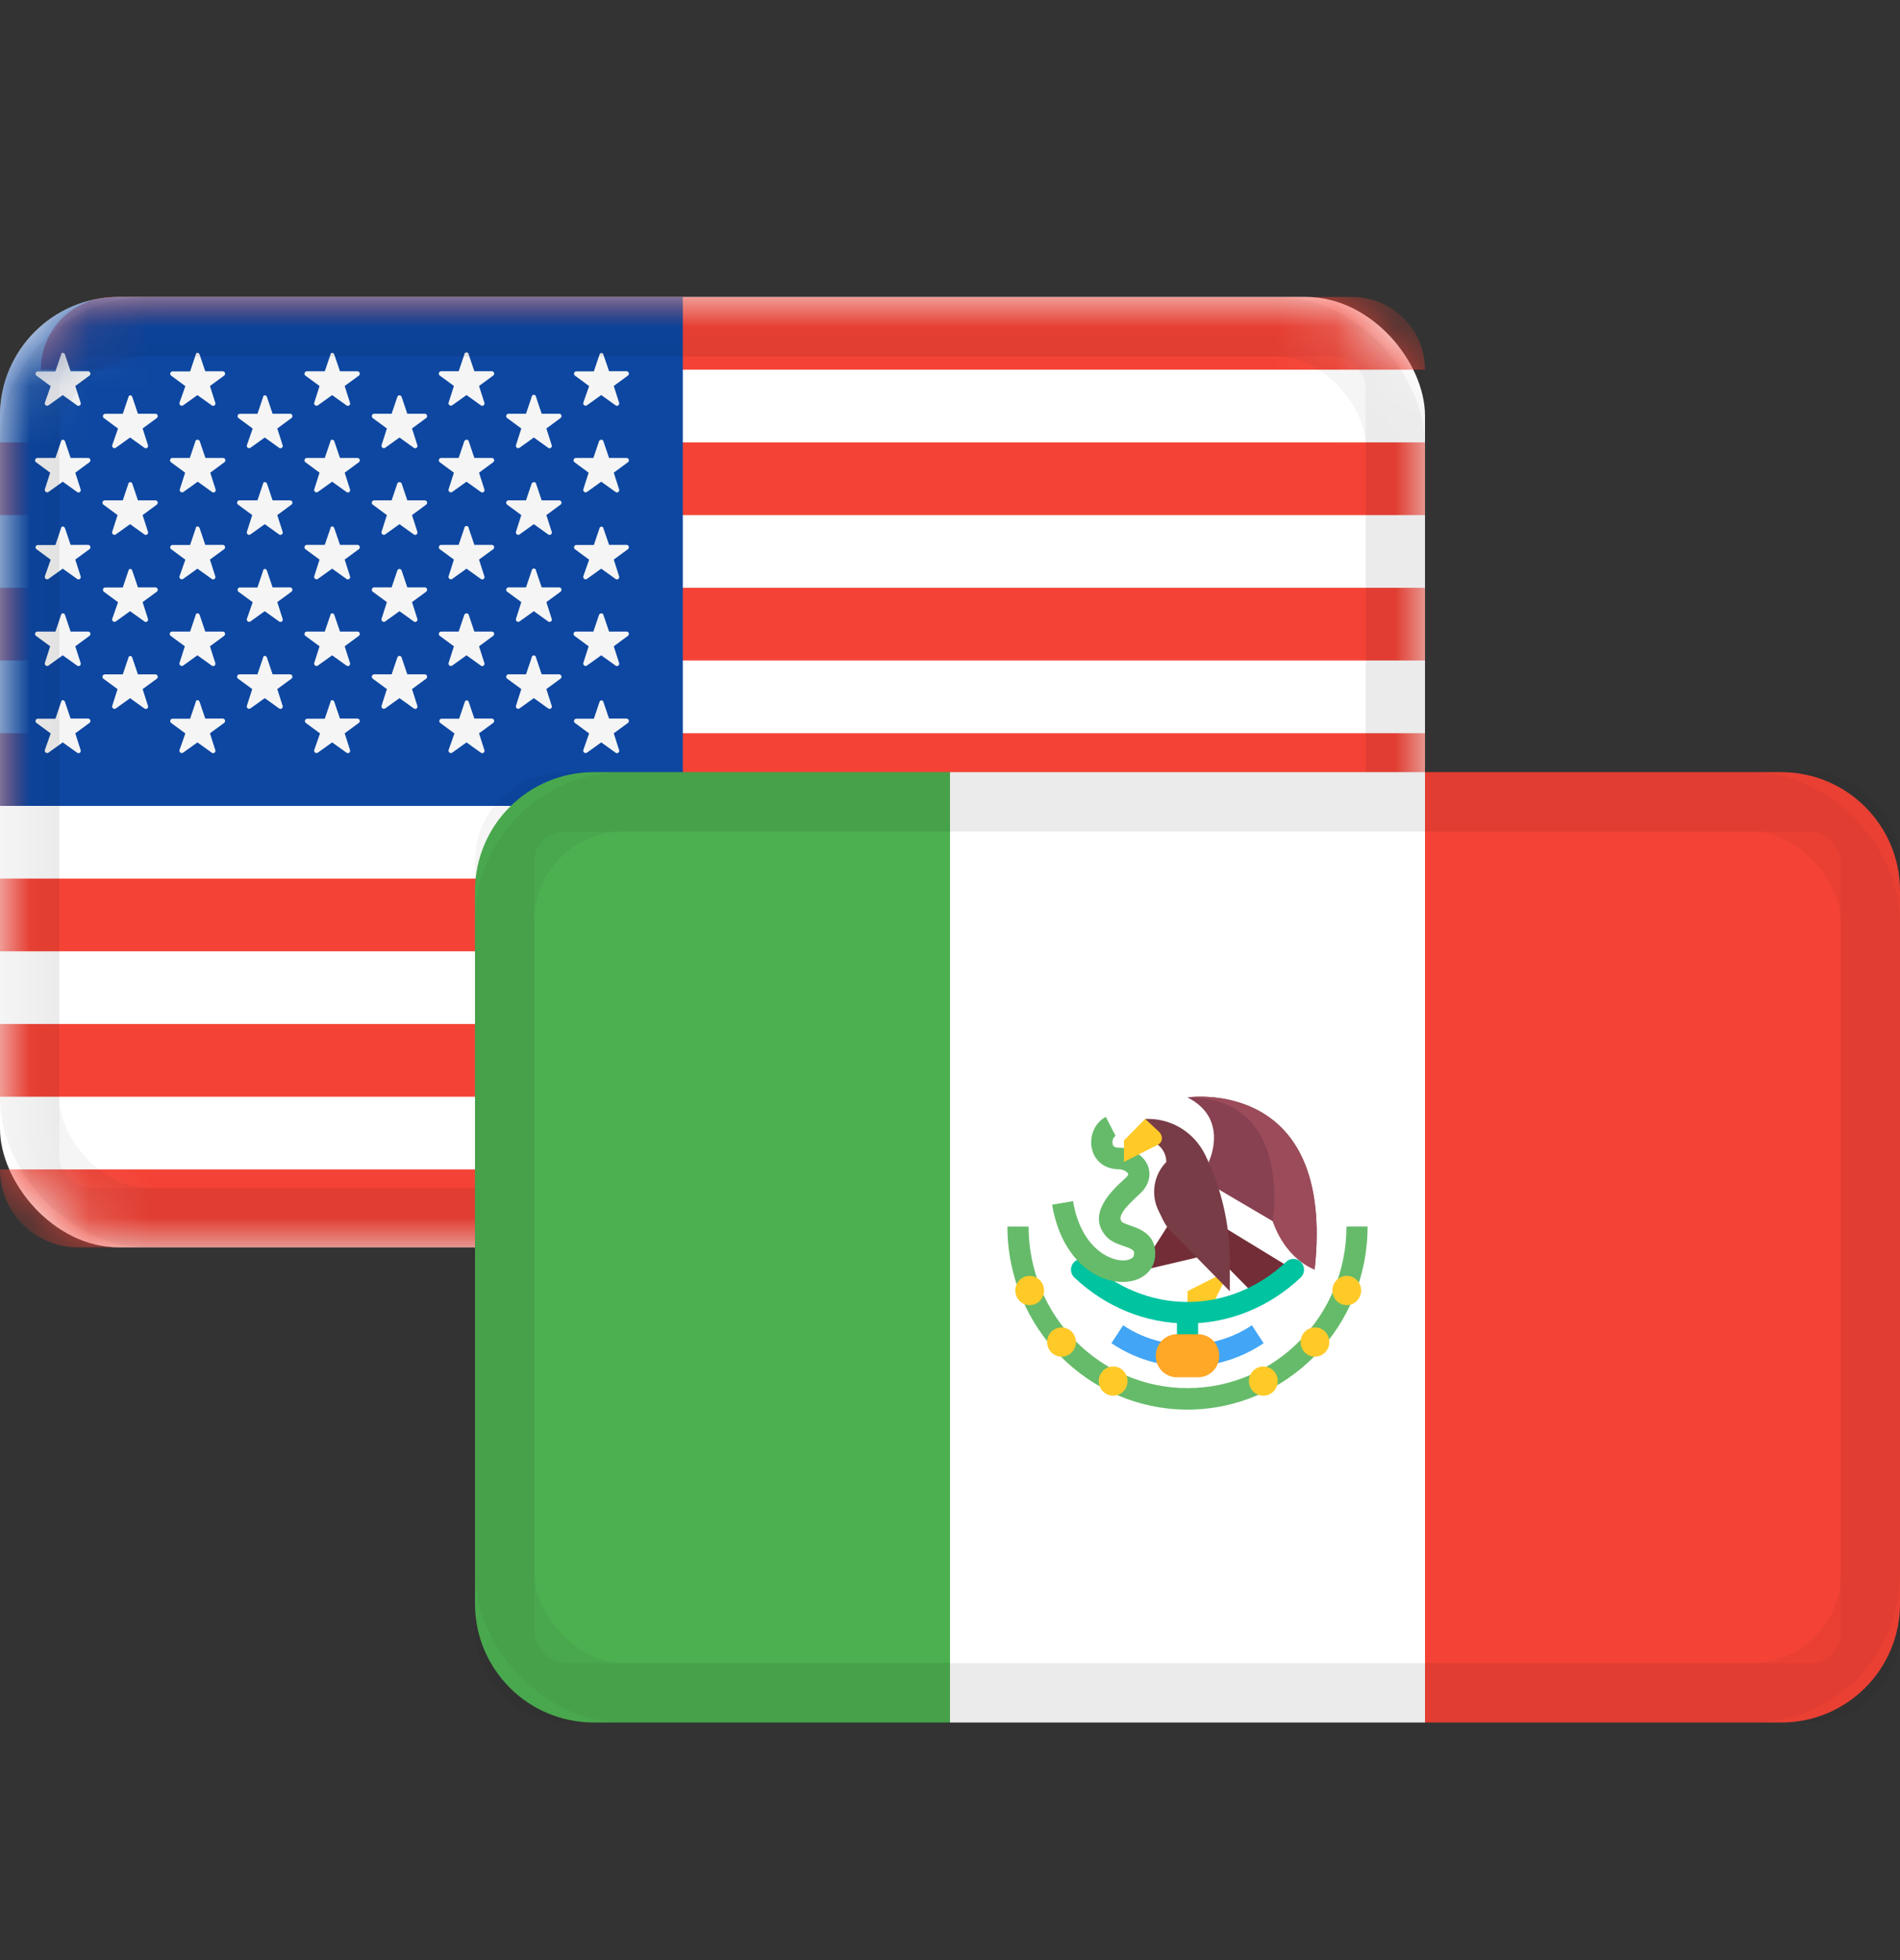 <svg xmlns="http://www.w3.org/2000/svg" xmlns:xlink="http://www.w3.org/1999/xlink" width="32" height="33" viewBox="0 0 32 33">
    <rect x="0" y="0" width="32" height="33" fill="#333333" stroke="none"/>
    <defs>
        <rect id="prefix__a" width="24" height="16" x="0" y="0" rx="2"/>
    </defs>
    <g fill="none" fill-rule="evenodd" transform="translate(0 5)">
        <g>
            <mask id="prefix__b" fill="#fff">
                <use xlink:href="#prefix__a"/>
            </mask>
            <use fill="#FFF" fill-rule="nonzero" xlink:href="#prefix__a"/>
            <path fill="#F44336" fill-rule="nonzero" d="M24 14.688c0 .725-.587 1.312-1.312 1.312H1.312C.587 16 0 15.413 0 14.688h24zm0-2.448v1.224H0V12.24h24zm0-2.448v1.224H0V9.792h24zm0-2.448v1.224H0V7.344h24zm0-2.448V6.12H0V4.896h24zm0-2.448v1.224H0V2.448h24zM22.776 0c.634 0 1.155.482 1.218 1.099l.006.125H.688C.688.548 1.236 0 1.912 0h20.864z" mask="url(#prefix__b)"/>
            <path fill="#0D47A1" fill-rule="nonzero" d="M2 0h9.5v8.568H0V2C0 .895.895 0 2 0z" mask="url(#prefix__b)"/>
            <path fill="#F5F5F5" fill-rule="nonzero" d="M1.094 6.817l.095.281h.295c.017 0 .032.012.037.028.005.016 0 .033-.013.044l-.24.176.09.282c.006.016 0 .035-.014.045-.014.01-.034.01-.047-.002l-.24-.172-.24.172c-.014.01-.032.01-.046 0-.014-.01-.02-.027-.016-.043l.099-.28-.24-.177C.6 7.161.595 7.143.6 7.127.606 7.111.62 7.1.638 7.1h.296l.095-.282c.005-.04.053-.04.065-.001zm9.035-.026c.016 0 .03.01.033.026l.096.281h.295c.017 0 .031.012.037.028.005.016 0 .033-.013.044l-.24.176.09.282c.006.016 0 .035-.014.045-.015.01-.034.01-.047-.002l-.24-.172-.24.172c-.014.01-.033.01-.046 0-.014-.01-.02-.027-.016-.043l.098-.28-.24-.177c-.013-.01-.018-.028-.012-.044.005-.016.02-.027.036-.027h.296l.095-.282c.003-.015.016-.026.032-.027zm-2.269 0c.016 0 .03.01.034.026l.095.281h.295c.017 0 .032.012.037.028.005.016 0 .033-.013.044l-.24.176.09.282c.006.016 0 .035-.014.045-.014.01-.034.01-.047-.002l-.24-.172-.24.172c-.014.01-.032.01-.046 0-.014-.01-.02-.027-.016-.043l.099-.28-.24-.177c-.014-.01-.019-.028-.013-.044.005-.016.02-.027.037-.027h.295l.095-.282c.003-.015.016-.026.032-.027zm-4.498.026l.095.281h.295c.017 0 .032.012.037.028.005.016 0 .033-.013.044l-.24.176.09.282c.006.016 0 .035-.014.045-.014.01-.034.01-.047-.002l-.24-.172-.24.172c-.014.01-.032.01-.046 0-.014-.01-.02-.027-.016-.043l.099-.28-.24-.177c-.014-.01-.019-.028-.013-.044.005-.016.02-.027.037-.027h.296l.095-.282c0-.04.053-.04.065-.001zm2.268 0l.096.281h.295c.017 0 .031.012.037.028.005.016 0 .033-.013.044l-.24.176.09.282c.006.016 0 .035-.014.045-.015.01-.034.01-.047-.002l-.24-.172-.24.172c-.014.01-.033.01-.046 0-.014-.01-.02-.027-.016-.043l.098-.28-.24-.177c-.013-.01-.018-.028-.012-.044.005-.016.02-.027.036-.027h.296l.096-.282c0-.04.053-.04.064-.001zm-3.402-.744l.095.281h.295c.017 0 .032.012.037.028.006.016 0 .033-.013.044l-.24.176.09.282c.006.016 0 .035-.014.045-.014.01-.033.01-.047-.002l-.24-.172-.24.172c-.014.01-.032.01-.046 0-.014-.01-.02-.027-.015-.043l.09-.282-.24-.176c-.013-.01-.018-.028-.013-.044.005-.016.02-.027.037-.028h.304l.095-.281c.006-.039.054-.039.065 0zM9.01 6.04c.011.007.018.019.018.032l.095.281h.295c.017 0 .032.012.037.028.006.016 0 .033-.013.044l-.24.176.09.282c.006.016 0 .035-.014.045-.014.01-.033.01-.047-.002l-.24-.172-.24.172c-.014.01-.032.01-.046 0-.014-.01-.02-.027-.015-.043l.09-.282-.24-.176c-.013-.01-.018-.028-.013-.044.005-.016.02-.027.037-.028h.295l.095-.281c0-.013.007-.025.019-.032.011-.007.025-.007.037 0zm-2.245.032l.095.281h.295c.017 0 .032.012.037.028.005.016 0 .033-.013.044l-.24.176.09.282c.006.016 0 .035-.014.045-.014.01-.033.01-.047-.002l-.24-.172-.24.172c-.014.01-.032.01-.046 0-.014-.01-.02-.027-.016-.043l.09-.282-.24-.176c-.012-.01-.017-.028-.012-.044.005-.016.02-.027.037-.028h.295l.095-.281c.01-.039.063-.039.074 0zm-2.269 0l.095.281h.295c.017 0 .032.012.037.028.006.016 0 .033-.013.044l-.24.176.09.282c.006.016 0 .035-.014.045-.014.01-.033.01-.047-.002l-.24-.172-.24.172c-.014.01-.032.01-.046 0-.014-.01-.02-.027-.015-.043l.09-.282-.24-.176c-.013-.01-.018-.028-.013-.044.005-.016.02-.027.037-.028h.304l.095-.281c.001-.039.054-.039.065 0zm-1.134-.721l.095.282h.295c.017 0 .032.01.037.027.005.016 0 .033-.013.044l-.24.177.09.281c.006.017 0 .035-.014.045-.014.01-.034.01-.047-.002l-.24-.172-.24.172c-.014.01-.032.01-.046 0-.014-.01-.02-.027-.016-.043l.09-.281-.24-.177c-.013-.01-.018-.028-.012-.044.005-.016.02-.027.037-.027h.304l.095-.282c0-.033.053-.033.065 0zm6.8 0l.096.282h.295c.017 0 .031.01.037.027.005.016 0 .033-.013.044l-.24.177.09.281c.006.017 0 .035-.014.045-.015.01-.034.01-.047-.002l-.24-.172-.24.172c-.014.01-.033.01-.046 0-.014-.01-.02-.027-.016-.043l.09-.281-.24-.177c-.013-.01-.018-.028-.012-.044.005-.016.02-.027.036-.027h.296l.095-.282c.014-.033.067-.033.073 0zm-9.068 0l.095.282h.295c.017 0 .032.01.037.027.005.016 0 .033-.013.044l-.24.177.09.281c.006.017 0 .035-.014.045-.014.01-.034.01-.047-.002l-.24-.172-.24.172c-.014.01-.032.01-.046 0-.014-.01-.02-.027-.016-.043l.09-.281-.24-.177c-.013-.01-.018-.028-.012-.044.005-.016.02-.027.037-.027h.304l.095-.282c.005-.033.053-.033.065 0zm6.8 0l.095.282h.295c.017 0 .032.01.037.027.005.016 0 .033-.013.044l-.24.177.09.281c.006.017 0 .035-.014.045-.014.01-.034.01-.047-.002l-.24-.172-.24.172c-.014.01-.032.01-.046 0-.014-.01-.02-.027-.016-.043l.09-.281-.24-.177c-.013-.01-.018-.028-.012-.044.005-.016.02-.027.037-.027h.295l.095-.282c.014-.033.067-.033.074 0zm-2.264 0l.096.282h.295c.017 0 .031.01.037.027.005.016 0 .033-.013.044l-.24.177.09.281c.006.017 0 .035-.014.045-.015.01-.034.01-.047-.002l-.24-.172-.24.172c-.014.01-.033.01-.046 0-.014-.01-.02-.027-.016-.043l.09-.281-.24-.177c-.013-.01-.018-.028-.012-.044.005-.016.02-.027.036-.027h.304l.096-.282c0-.033.053-.033.064 0zm-3.402-.743l.095.281h.295c.017 0 .032.012.037.028.006.016 0 .033-.013.044l-.24.176.09.282c.006.016 0 .035-.014.045-.014.01-.033.01-.047-.002l-.24-.172-.24.172c-.014.01-.032.01-.046 0-.014-.01-.02-.027-.015-.043l.098-.28-.24-.177c-.013-.01-.018-.028-.013-.044.005-.016.02-.027.037-.027h.296l.095-.282c.006-.04.054-.04.065-.001zm6.763-.037c.02 0 .037.016.037.037l.095.281h.295c.017 0 .032.012.037.028.006.016 0 .033-.013.044l-.24.176.09.282c.006.016 0 .035-.014.045-.014.01-.033.01-.047-.002l-.24-.172-.24.172c-.014.01-.032.01-.046 0-.014-.01-.02-.027-.015-.043l.09-.282-.24-.176c-.013-.01-.018-.028-.013-.044.005-.016.02-.027.037-.028h.295l.095-.281c0-.02.017-.037.037-.037zm-2.226.037l.095.281h.295c.017 0 .032.012.037.028.005.016 0 .033-.013.044l-.24.176.09.282c.006.016 0 .035-.014.045-.014.01-.033.01-.047-.002l-.24-.172-.24.172c-.014.01-.032.01-.046 0-.014-.01-.02-.027-.016-.043l.09-.282-.24-.176c-.012-.01-.017-.028-.012-.044.005-.016.02-.027.037-.028h.295l.095-.281c.01-.039.063-.039.074 0zm-2.269 0l.095.281h.295c.017 0 .032.012.037.028.006.016 0 .033-.013.044l-.24.176.09.282c.006.016 0 .035-.014.045-.014.01-.033.01-.047-.002l-.24-.172-.24.172c-.014.01-.032.01-.046 0-.014-.01-.02-.027-.015-.043l.098-.28-.24-.177c-.013-.01-.018-.028-.013-.044.005-.016.02-.027.037-.027h.296l.095-.282c.001-.04.054-.04.065-.001zm-1.134-.716l.095.281h.295c.017 0 .032.012.037.028.005.016 0 .033-.013.044l-.24.176.09.282c.006.016 0 .035-.014.045-.014.01-.034.01-.047-.002l-.24-.172-.24.172c-.014.01-.032.01-.046 0-.014-.01-.02-.027-.016-.043l.099-.28-.24-.177c-.014-.01-.019-.028-.013-.044.005-.016.02-.027.037-.027h.296l.095-.282c0-.04.053-.04.065-.001zm6.767-.026c.016 0 .03.01.033.026l.096.281h.295c.017 0 .031.012.037.028.005.016 0 .033-.013.044l-.24.176.09.282c.006.016 0 .035-.014.045-.015.01-.034.01-.047-.002l-.24-.172-.24.172c-.014.01-.033.01-.046 0-.014-.01-.02-.027-.016-.043l.098-.28-.24-.177c-.013-.01-.018-.028-.012-.044.005-.016.02-.027.036-.027h.296l.095-.282c.003-.015.016-.026.032-.027zm-2.272-.011c.02 0 .037.016.037.037l.095.281h.295c.017 0 .032.012.037.028.005.016 0 .033-.013.044l-.24.176.09.282c.006.016 0 .035-.014.045-.014.01-.034.01-.047-.002l-.24-.172-.24.172c-.014.01-.032.01-.046 0-.014-.01-.02-.027-.016-.043l.09-.282-.24-.176c-.013-.01-.018-.028-.012-.044.005-.016.02-.027.037-.028h.295l.095-.281c0-.02.016-.037.037-.037zm-6.763.037l.095.281h.295c.017 0 .032.012.037.028.005.016 0 .033-.013.044l-.24.176.09.282c.006.016 0 .035-.014.045-.014.01-.034.01-.047-.002l-.24-.172-.24.172c-.014.01-.032.01-.046 0-.014-.01-.02-.027-.016-.043l.099-.28-.24-.177C.6 4.237.595 4.22.6 4.203c.005-.016.02-.027.037-.027h.296l.095-.282c.005-.04.053-.04.065-.001zm4.536 0l.096.281h.295c.017 0 .031.012.037.028.005.016 0 .033-.013.044l-.24.176.09.282c.006.016 0 .035-.014.045-.015.01-.034.01-.047-.002l-.24-.172-.24.172c-.014.01-.033.01-.046 0-.014-.01-.02-.027-.016-.043l.09-.282-.24-.176c-.013-.01-.018-.028-.012-.044.005-.016.02-.027.036-.028h.304l.096-.281c0-.039.053-.039.064 0zm-3.402-.75l.095.282h.295c.017 0 .032.011.037.027.006.016 0 .033-.013.044l-.24.177.09.281c.006.017 0 .035-.014.045-.014.01-.033.01-.047-.001l-.24-.172-.24.172c-.014.01-.032.01-.046 0-.014-.01-.02-.027-.015-.044l.09-.281-.24-.177c-.013-.01-.018-.028-.013-.044.005-.016.02-.027.037-.027h.304l.095-.282c.006-.033.054-.033.065 0zm4.537 0l.095.282h.295c.017 0 .032.011.037.027.005.016 0 .033-.013.044l-.24.177.09.281c.006.017 0 .035-.014.045-.014.01-.033.01-.047-.001l-.24-.172-.24.172c-.014.01-.032.01-.046 0-.014-.01-.02-.027-.016-.044l.09-.281-.24-.177c-.012-.01-.017-.028-.012-.044.005-.016.02-.027.037-.027h.295l.095-.282c.01-.033.063-.033.074 0zm-2.269 0l.095.282h.295c.017 0 .032.011.037.027.006.016 0 .033-.013.044l-.24.177.09.281c.006.017 0 .035-.014.045-.014.01-.033.01-.047-.001l-.24-.172-.24.172c-.014.01-.032.01-.046 0-.014-.01-.02-.027-.015-.044l.09-.281-.24-.177c-.013-.01-.018-.028-.013-.044.005-.016.02-.027.037-.027h.304l.095-.282c.001-.033.054-.033.065 0zm4.532 0l.095.282h.295c.017 0 .032.011.037.027.006.016 0 .033-.013.044l-.24.177.09.281c.006.017 0 .035-.014.045-.014.01-.033.01-.047-.001l-.24-.172-.24.172c-.014.01-.032.01-.046 0-.014-.01-.02-.027-.015-.044l.09-.281-.24-.177c-.013-.01-.018-.028-.013-.044.005-.016.02-.027.037-.027h.295l.095-.282c.015-.033.068-.033.074 0zM5.63 2.428l.096.282h.295c.017 0 .031.01.037.027.005.016 0 .033-.013.044l-.24.177.09.281c.006.017 0 .035-.014.045-.015.01-.034.01-.047-.002l-.24-.172-.24.172c-.014.01-.033.01-.046 0-.014-.01-.02-.027-.016-.043l.09-.281-.24-.177c-.013-.01-.018-.028-.012-.044.005-.016.02-.027.036-.027h.304l.096-.282c0-.033.053-.033.064 0zm-4.536 0l.095.282h.295c.017 0 .032.01.037.027.005.016 0 .033-.013.044l-.24.177.09.281c.006.017 0 .035-.014.045-.014.01-.034.01-.047-.002l-.24-.172-.24.172c-.014.01-.032.01-.046 0-.014-.01-.02-.027-.016-.043l.09-.281-.24-.177c-.013-.01-.018-.028-.012-.044.005-.016.02-.027.037-.027h.304l.095-.282c.005-.033.053-.033.065 0zm2.27 0l.096.282h.297c.017 0 .031.01.037.027.005.016 0 .033-.013.044l-.24.177.09.281c.006.017 0 .035-.014.045-.015.01-.034.01-.047-.002l-.24-.172-.24.172c-.014.01-.033.01-.046 0-.014-.01-.02-.027-.016-.043l.09-.281-.24-.177c-.013-.01-.018-.028-.012-.044.005-.016.02-.027.036-.027h.295l.095-.282c.006-.033.058-.033.073 0zm4.53 0l.095.282h.295c.017 0 .032.01.037.027.005.016 0 .033-.013.044l-.24.177.09.281c.006.017 0 .035-.014.045-.014.01-.034.01-.047-.002l-.24-.172-.24.172c-.014.01-.032.01-.046 0-.014-.01-.02-.027-.016-.043l.09-.281-.24-.177c-.013-.01-.018-.028-.012-.044.005-.016.02-.027.037-.027h.295l.095-.282c.014-.033.067-.033.074 0zm2.268 0l.096.282h.295c.017 0 .031.01.037.027.005.016 0 .033-.013.044l-.24.177.09.281c.006.017 0 .035-.014.045-.015.01-.034.01-.047-.002l-.24-.172-.24.172c-.014.01-.033.01-.046 0-.014-.01-.02-.027-.016-.043l.09-.281-.24-.177c-.013-.01-.018-.028-.012-.044.005-.016.02-.027.036-.027h.296l.095-.282c.014-.033.067-.033.073 0zm-3.397-.744l.095.282h.295c.017 0 .032.01.037.027.005.016 0 .033-.013.044l-.24.177.09.281c.006.017 0 .035-.014.045-.014.01-.033.01-.047-.002l-.24-.172-.24.172c-.014.01-.032.01-.046 0-.014-.01-.02-.027-.016-.043l.09-.281-.24-.177c-.012-.01-.017-.028-.012-.044.005-.016.02-.027.037-.027h.295l.095-.282c.01-.038.063-.038.074 0zm-2.269 0l.095.282h.295c.017 0 .032.01.037.027.006.016 0 .033-.013.044l-.24.177.09.281c.006.017 0 .035-.014.045-.014.01-.033.01-.047-.002l-.24-.172-.24.172c-.014.01-.032.01-.046 0-.014-.01-.02-.027-.015-.043l.098-.28-.24-.177c-.013-.01-.018-.028-.013-.044.005-.016.02-.026.037-.027h.296l.095-.281c.001-.04.054-.04.065-.002zm-2.268 0l.095.282h.295c.017 0 .032.01.037.027.006.016 0 .033-.013.044l-.24.177.09.281c.006.017 0 .035-.014.045-.014.01-.033.01-.047-.002l-.24-.172-.24.172c-.014.01-.032.01-.046 0-.014-.01-.02-.027-.015-.043l.098-.28-.24-.177c-.013-.01-.018-.028-.013-.044.005-.016.02-.026.037-.027h.296l.095-.281c.006-.04.054-.04.065-.002zm6.782-.032c.011.007.018.019.018.032l.095.282h.295c.017 0 .032.01.037.027.006.016 0 .033-.013.044l-.24.177.09.281c.006.017 0 .035-.014.045-.014.01-.033.01-.047-.002l-.24-.172-.24.172c-.014.01-.032.01-.046 0-.014-.01-.02-.027-.015-.043l.09-.281-.24-.177c-.013-.01-.018-.028-.013-.044.005-.016.02-.027.037-.027h.295l.095-.282c0-.013.007-.025.019-.032.011-.006.025-.006.037 0zM1.094.97l.095.281h.295c.017 0 .032.012.037.028.005.016 0 .033-.013.044l-.24.176.09.282c.006.016 0 .035-.014.045-.014.01-.034.01-.047-.002l-.24-.172-.24.172c-.014.01-.032.01-.046 0-.014-.01-.02-.027-.016-.043l.099-.28-.24-.177C.6 1.313.595 1.295.6 1.28c.005-.016.02-.027.037-.027h.296L1.029.97c.005-.04.053-.04.065-.001zm2.268 0l.095.281h.295c.017 0 .032.012.037.028.005.016 0 .033-.013.044l-.24.176.09.282c.006.016 0 .035-.014.045-.014.01-.034.01-.047-.002l-.24-.172-.24.172c-.014.01-.032.01-.046 0-.014-.01-.02-.027-.016-.043l.099-.28-.24-.177c-.014-.01-.019-.028-.013-.044.005-.016.02-.027.037-.027h.296L3.297.97c0-.04.053-.04.065-.001zm2.268 0l.096.281h.295c.017 0 .031.012.037.028.005.016 0 .033-.013.044l-.24.176.09.282c.006.016 0 .035-.014.045-.015.01-.034.01-.047-.002l-.24-.172-.24.172c-.014.01-.033.01-.046 0-.014-.01-.02-.027-.016-.043l.09-.282-.24-.176c-.013-.01-.018-.028-.012-.044.005-.016.02-.027.036-.028h.304L5.566.97c0-.039.053-.039.064 0zM7.875.937c.012.007.019.019.019.032l.095.281h.295c.017 0 .032.012.037.028.005.016 0 .033-.013.044l-.24.176.09.282c.006.016 0 .035-.014.045-.014.01-.034.01-.047-.002l-.24-.172-.24.172c-.014.01-.032.01-.046 0-.014-.01-.02-.027-.016-.043l.09-.282-.24-.176c-.013-.01-.018-.028-.012-.044.005-.016.02-.027.037-.028h.295L7.82.97c0-.013.007-.025.018-.032.012-.007.026-.007.037 0zm2.254.006c.016 0 .03.01.033.026l.096.281h.295c.017 0 .031.012.037.028.005.016 0 .033-.013.044l-.24.176.09.282c.006.016 0 .035-.014.045-.015.01-.034.01-.047-.002l-.24-.172-.24.172c-.014.01-.033.01-.046 0-.014-.01-.02-.027-.016-.043l.098-.28-.24-.177c-.013-.01-.018-.028-.012-.044.005-.016.02-.027.036-.027h.296l.095-.282c.003-.015.016-.026.032-.027z" mask="url(#prefix__b)"/>
            <rect width="23" height="15" x=".5" y=".5" fill-rule="nonzero" stroke="#000" stroke-opacity=".04" mask="url(#prefix__b)" rx="1"/>
        </g>
        <rect width="23" height="15" x=".5" y=".5" stroke="#000" stroke-opacity=".04" rx="2"/>
        <g fill-rule="nonzero" transform="translate(8 8)">
            <path fill="#4CAF50" d="M2 0h6v16H2c-1.105 0-2-.895-2-2V2C0 .895.895 0 2 0z"/>
            <path fill="#FFF" d="M8 0H16V16H8z"/>
            <path fill="#F44336" d="M16 0h6c1.105 0 2 .895 2 2v12c0 1.105-.895 2-2 2h-6V0z"/>
            <g>
                <path fill="#FFCA28" d="M3.747 3.576L3.033 3.938 3.033 4.301 3.39 4.301z" transform="translate(8.967 4.8)"/>
                <g>
                    <path fill="#732D37" d="M0.517 2.76L0.123 3.38 0.057 3.583 1.083 3.342z" transform="translate(8.967 4.8) translate(2.233)"/>
                    <path fill="#874150" d="M1.157 1.763S1.514 1.038.8.676c0 0 2.498-.363 2.141 2.9-.234-.19-.582-.538-.706-.816l-1.078-.634v-.363z" transform="translate(8.967 4.8) translate(2.233)"/>
                    <path fill="#732D37" d="M.8 2.488l1.784 1.088-.713.362L.8 2.851v-.363z" transform="translate(8.967 4.8) translate(2.233)"/>
                    <path fill="#783C46" d="M.086 1.4c.197 0 .357.163.357.363-.213.217-.266.547-.131.821l.08.164c.034.068.078.13.131.184l.99 1.007v-.501c0-.625-.142-1.24-.417-1.798-.181-.369-.552-.602-.958-.602H.086v.363z" transform="translate(8.967 4.8) translate(2.233)"/>
                    <path fill="#9B4B5A" d="M2.235 2.76c.119.355.372.68.706.816C3.298.313.8.676.8.676c1.784 0 1.435 2.084 1.435 2.084z" transform="translate(8.967 4.8) translate(2.233)"/>
                </g>
                <path fill="#00C3A0" d="M3.033 5.207c-.098 0-.178-.08-.178-.181v-.725c0-.1.08-.181.178-.181.099 0 .179.08.179.181v.725c0 .1-.08.181-.179.181zm0-.725c-.7 0-1.377-.275-1.905-.773-.073-.068-.077-.183-.01-.256.068-.074.18-.077.252-.01.462.436 1.053.677 1.663.677.61 0 1.201-.24 1.663-.677.072-.068.185-.064.252.01.067.073.063.188-.009.256-.528.498-1.205.773-1.906.773z" transform="translate(8.967 4.8)"/>
                <path fill="#42A5F5" d="M3.033 5.207c-.457 0-.9-.136-1.281-.393l.197-.302c.644.435 1.524.435 2.168 0l.198.302c-.381.257-.824.393-1.282.393z" transform="translate(8.967 4.8)"/>
                <path fill="#66BB6A" d="M.357 2.85c0 1.5 1.2 2.72 2.676 2.72 1.476 0 2.677-1.22 2.677-2.72h.356c0 1.7-1.36 3.082-3.033 3.082C1.361 5.932 0 4.55 0 2.851h.357zm1.3-1.848l.165.322c-.044.023-.061.089-.05.135.004.02.015.063.102.063.218 0 .426.13.494.311.029.077.072.276-.145.473-.234.213-.375.373-.297.463.018.02.093.047.143.064.16.055.46.157.417.537-.027.239-.237.405-.522.412h-.023C1.47 3.783.903 3.38.753 2.482l.352-.06c.125.747.578 1 .85.999.082-.002.17-.032.176-.091.008-.072.01-.089-.176-.153-.102-.035-.217-.074-.298-.168-.326-.379.116-.78.328-.972.038-.034.053-.063.05-.074-.012-.03-.083-.078-.161-.078-.227 0-.4-.13-.45-.339-.051-.217.047-.445.234-.543z" transform="translate(8.967 4.8)"/>
                <path fill="#FFA726" d="M3.212 5.388h-.357c-.197 0-.357-.162-.357-.362 0-.2.16-.363.357-.363h.357c.197 0 .356.163.356.363 0 .2-.16.362-.356.362z" transform="translate(8.967 4.8)"/>
                <path fill="#FFCA28" d="M1.781 5.206c.134 0 .242.11.242.246s-.108.246-.242.246-.242-.11-.242-.246.108-.246.242-.246zm2.53 0c.133 0 .242.11.242.246s-.109.246-.242.246c-.134 0-.243-.11-.243-.246s.109-.246.243-.246zm-3.4-.657c.134 0 .243.11.243.246s-.109.246-.242.246c-.134 0-.243-.11-.243-.246s.109-.246.243-.246zm4.27 0c.133 0 .241.11.241.246s-.108.246-.242.246-.242-.11-.242-.246.108-.246.242-.246zM.375 3.681c.134 0 .242.11.242.246 0 .135-.108.246-.242.246-.133 0-.242-.11-.242-.246s.109-.246.242-.246zm5.34 0c.134 0 .242.11.242.246 0 .135-.108.246-.242.246s-.242-.11-.242-.246.108-.246.242-.246zM2.32 1.038l.235.218c.057.055.075.17-.025.219-.127.062-.476.242-.553.28l-.014.008v-.362l.357-.363z" transform="translate(8.967 4.8)"/>
            </g>
            <rect width="23" height="15" x=".5" y=".5" stroke="#000" stroke-opacity=".04" rx="1"/>
        </g>
        <rect width="23" height="15" x="8.5" y="8.5" stroke="#000" stroke-opacity=".04" rx="2"/>
    </g>
</svg>
